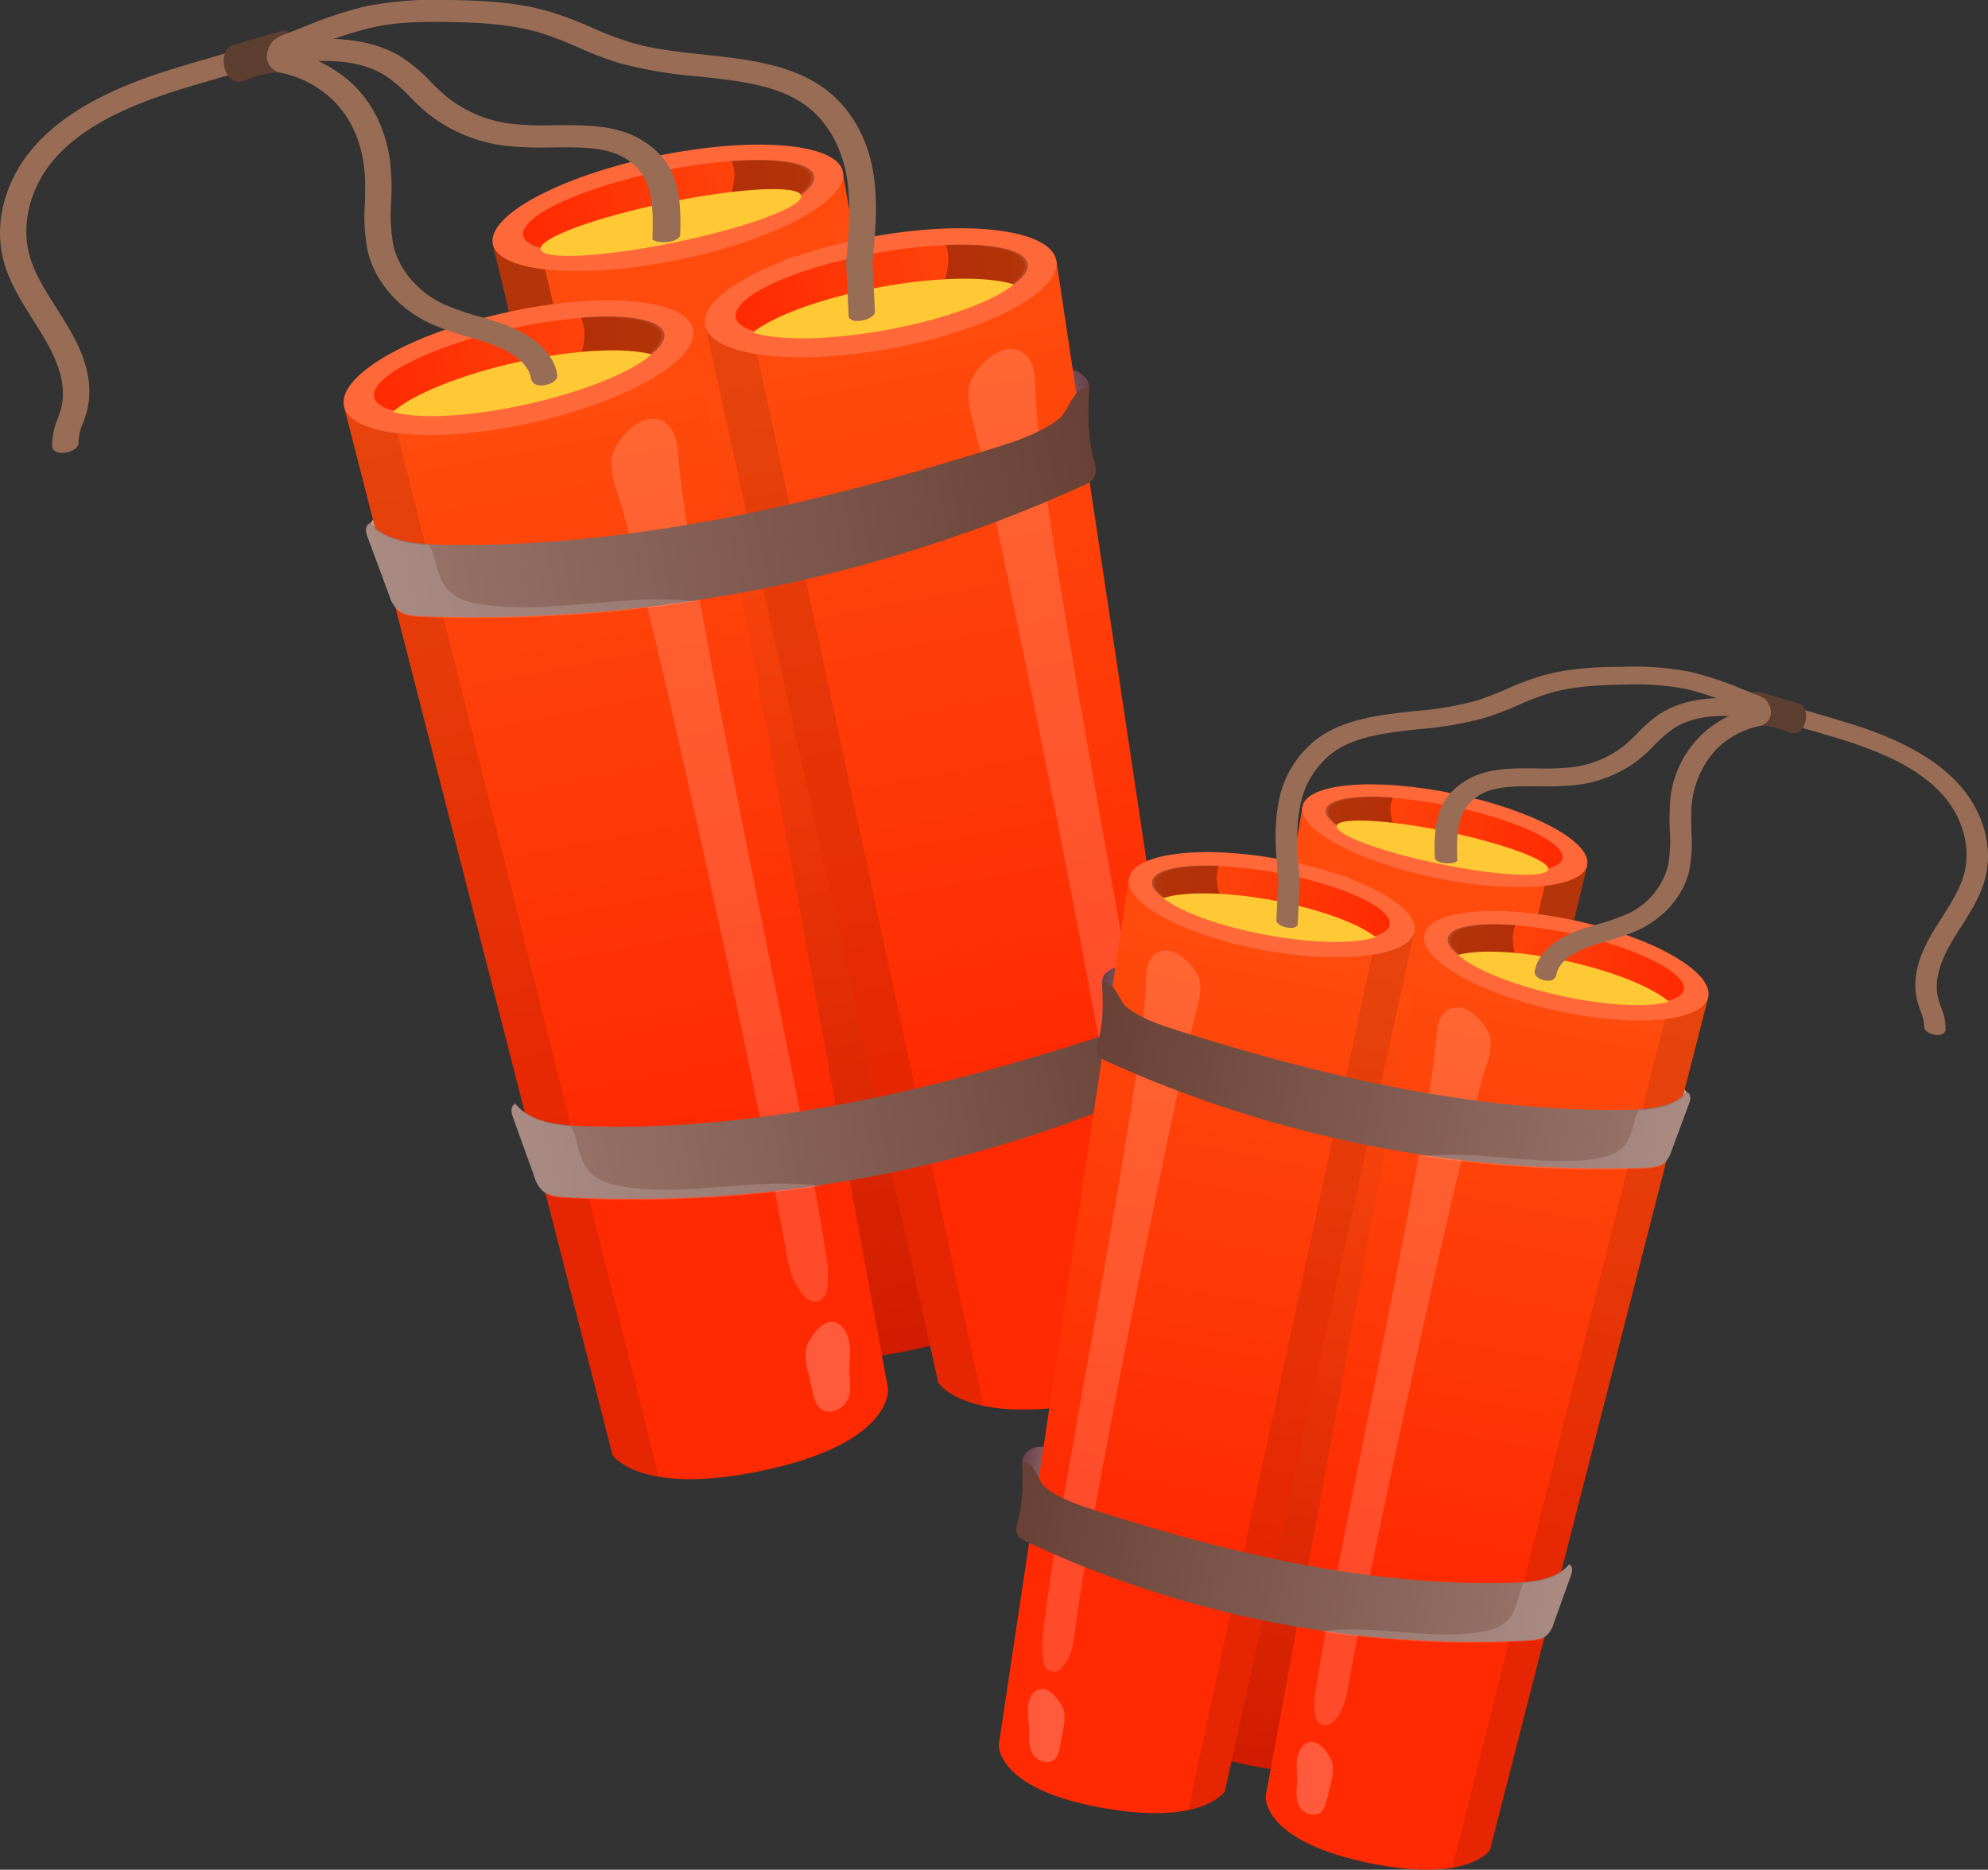 <svg xmlns="http://www.w3.org/2000/svg" xmlns:xlink="http://www.w3.org/1999/xlink" viewBox="0 0 414.42 389.83"><rect x="0" y="0" width="414.42" height="389.83" fill="#333333" stroke="none"/><defs><style>.cls-1{fill:url(#Degradado_sin_nombre_5);}.cls-2{fill:#b59f97;}.cls-3{fill:url(#Degradado_sin_nombre_5-2);}.cls-4{fill:url(#Degradado_sin_nombre_4);}.cls-11,.cls-13,.cls-5,.cls-9{isolation:isolate;}.cls-5{opacity:0.3;}.cls-6{fill:#ff6839;}.cls-7{fill:url(#Degradado_sin_nombre_9);}.cls-8{fill:#ffc935;}.cls-13,.cls-9{fill:#fff;}.cls-9{opacity:0.23;}.cls-10{fill:url(#Degradado_sin_nombre_9-2);}.cls-11{opacity:0.1;}.cls-12{fill:url(#Degradado_sin_nombre_9-3);}.cls-13{opacity:0.16;}.cls-14{fill:url(#Degradado_sin_nombre_9-4);}.cls-15{fill:url(#Degradado_sin_nombre_9-5);}.cls-16{fill:#996d55;}.cls-17{fill:url(#Degradado_sin_nombre_11);}.cls-18{fill:url(#Degradado_sin_nombre_11-2);}.cls-19{fill:#5d3f32;}.cls-20{fill:url(#Degradado_sin_nombre_5-3);}.cls-21{fill:url(#Degradado_sin_nombre_5-4);}.cls-22{fill:url(#Degradado_sin_nombre_4-2);}.cls-23{fill:url(#Degradado_sin_nombre_9-6);}.cls-24{fill:url(#Degradado_sin_nombre_9-7);}.cls-25{fill:url(#Degradado_sin_nombre_9-8);}.cls-26{fill:url(#Degradado_sin_nombre_9-9);}.cls-27{fill:url(#Degradado_sin_nombre_9-10);}.cls-28{fill:url(#Degradado_sin_nombre_11-3);}.cls-29{fill:url(#Degradado_sin_nombre_11-4);}</style><linearGradient id="Degradado_sin_nombre_5" x1="-5348.83" y1="6726.02" x2="-5339.67" y2="6724.12" gradientTransform="translate(-5101.1 6930.39) rotate(180)" gradientUnits="userSpaceOnUse"><stop offset="0" stop-color="#68404b"/><stop offset="1" stop-color="#99756c"/></linearGradient><linearGradient id="Degradado_sin_nombre_5-2" x1="-5328.33" y1="6849.07" x2="-5318.53" y2="6847.04" xlink:href="#Degradado_sin_nombre_5"/><linearGradient id="Degradado_sin_nombre_4" x1="-5245.43" y1="6862.48" x2="-5292.07" y2="6639.2" gradientTransform="translate(-5101.1 6930.39) rotate(180)" gradientUnits="userSpaceOnUse"><stop offset="0.08" stop-color="#ff4b0d"/><stop offset="1" stop-color="#ce1900"/></linearGradient><linearGradient id="Degradado_sin_nombre_9" x1="-5270.15" y1="6893.64" x2="-5210.17" y2="6881.25" gradientTransform="translate(-5101.1 6930.39) rotate(180)" gradientUnits="userSpaceOnUse"><stop offset="0" stop-color="#ff4b0d"/><stop offset="1" stop-color="#ff2a02"/></linearGradient><linearGradient id="Degradado_sin_nombre_9-2" x1="-5286.85" y1="6858.09" x2="-5315.38" y2="6709.48" xlink:href="#Degradado_sin_nombre_9"/><linearGradient id="Degradado_sin_nombre_9-3" x1="-5314.57" y1="6875.98" x2="-5254.59" y2="6863.58" xlink:href="#Degradado_sin_nombre_9"/><linearGradient id="Degradado_sin_nombre_9-4" x1="-5211.13" y1="6843.46" x2="-5239.69" y2="6694.66" xlink:href="#Degradado_sin_nombre_9"/><linearGradient id="Degradado_sin_nombre_9-5" x1="-5239" y1="6860.34" x2="-5179.02" y2="6847.94" xlink:href="#Degradado_sin_nombre_9"/><linearGradient id="Degradado_sin_nombre_11" x1="-5330.68" y1="6837.54" x2="-5180.12" y2="6806.43" gradientTransform="translate(-5101.1 6930.39) rotate(180)" gradientUnits="userSpaceOnUse"><stop offset="0" stop-color="#684035"/><stop offset="1" stop-color="#99756c"/></linearGradient><linearGradient id="Degradado_sin_nombre_11-2" x1="-5351.15" y1="6714.48" x2="-5210.43" y2="6685.4" xlink:href="#Degradado_sin_nombre_11"/><linearGradient id="Degradado_sin_nombre_5-3" x1="93.95" y1="6625.17" x2="101.4" y2="6623.63" gradientTransform="matrix(1, 0, 0, -1, 118.99, 6930.39)" xlink:href="#Degradado_sin_nombre_5"/><linearGradient id="Degradado_sin_nombre_5-4" x1="110.62" y1="6725.24" x2="118.59" y2="6723.6" gradientTransform="matrix(1, 0, 0, -1, 118.99, 6930.39)" xlink:href="#Degradado_sin_nombre_5"/><linearGradient id="Degradado_sin_nombre_4-2" x1="178.05" y1="6736.15" x2="140.11" y2="6554.56" gradientTransform="matrix(1, 0, 0, -1, 118.99, 6930.39)" xlink:href="#Degradado_sin_nombre_4"/><linearGradient id="Degradado_sin_nombre_9-6" x1="157.93" y1="6761.5" x2="206.72" y2="6751.41" gradientTransform="matrix(1, 0, 0, -1, 118.99, 6930.39)" xlink:href="#Degradado_sin_nombre_9"/><linearGradient id="Degradado_sin_nombre_9-7" x1="144.36" y1="6732.58" x2="121.15" y2="6611.72" gradientTransform="matrix(1, 0, 0, -1, 118.99, 6930.39)" xlink:href="#Degradado_sin_nombre_9"/><linearGradient id="Degradado_sin_nombre_9-8" x1="121.81" y1="6747.13" x2="170.59" y2="6737.05" gradientTransform="matrix(1, 0, 0, -1, 118.99, 6930.39)" xlink:href="#Degradado_sin_nombre_9"/><linearGradient id="Degradado_sin_nombre_9-9" x1="205.94" y1="6720.68" x2="182.71" y2="6599.67" gradientTransform="matrix(1, 0, 0, -1, 118.99, 6930.39)" xlink:href="#Degradado_sin_nombre_9"/><linearGradient id="Degradado_sin_nombre_9-10" x1="183.27" y1="6734.41" x2="232.05" y2="6724.33" gradientTransform="matrix(1, 0, 0, -1, 118.99, 6930.39)" xlink:href="#Degradado_sin_nombre_9"/><linearGradient id="Degradado_sin_nombre_11-3" x1="108.71" y1="6715.87" x2="231.16" y2="6690.56" gradientTransform="matrix(1, 0, 0, -1, 118.99, 6930.39)" xlink:href="#Degradado_sin_nombre_11"/><linearGradient id="Degradado_sin_nombre_11-4" x1="92.06" y1="6615.78" x2="206.51" y2="6592.13" gradientTransform="matrix(1, 0, 0, -1, 118.99, 6930.39)" xlink:href="#Degradado_sin_nombre_11"/></defs><g id="Capa_2" data-name="Capa 2"><g id="Elementos"><path class="cls-1" d="M246.48,201.41a5,5,0,0,0-4.21-1.39,4,4,0,0,0-1.66.56,4.29,4.29,0,0,0-1.78,2.91A9.6,9.6,0,0,0,239,208a3.57,3.57,0,0,0,1.5,2.3,4.91,4.91,0,0,0,2.94.46,2.87,2.87,0,0,0,3.13-2.33C247.12,206.24,248.51,203.2,246.48,201.41Z"/><path class="cls-2" d="M79.79,107.24a5.84,5.84,0,0,1,4,.56,7.78,7.78,0,0,1,2.69,2.56,5.26,5.26,0,0,1,1.13,3.51A3.56,3.56,0,0,1,85,116.82a4.75,4.75,0,0,1-2.4-.12,7.33,7.33,0,0,1-3.41-2.38,16.41,16.41,0,0,1-2-3.42C76.5,109.34,77.84,107.71,79.79,107.24Z"/><path class="cls-3" d="M225.92,78.37A5.46,5.46,0,0,0,221.44,77a4.61,4.61,0,0,0-1.78.58,4.51,4.51,0,0,0-1.93,2.94A8.9,8.9,0,0,0,217.8,85a3.61,3.61,0,0,0,1.56,2.29,5.44,5.44,0,0,0,3.13.42,4.23,4.23,0,0,0,2.63-1,3.85,3.85,0,0,0,.75-1.41C226.56,83.2,228.09,80.13,225.92,78.37Z"/><path class="cls-4" d="M175.67,35.81l39.54,229.85s1.07,11.15-28.48,16.47c-24,4.31-29.19-3.37-29.19-3.37L102.72,50.88Z"/><path class="cls-5" d="M106.61,50.08l6.44,3.63L167,283c-7.41-1.19-9.46-4.21-9.46-4.21L102.71,50.86l3.89-.81Z"/><path class="cls-6" d="M141.45,54.16c-20.15,4.16-37.48,2.69-38.72-3.28S116.83,36.69,137,32.52s37.48-2.69,38.71,3.28S161.59,50,141.45,54.16Z"/><path class="cls-7" d="M109.07,49.14c.83,4,14.93,4.44,31.48,1s29.32-9.43,28.5-13.41-14.92-4.45-31.48-1S108.25,45.15,109.07,49.14Z"/><path class="cls-5" d="M169.69,36.64c.74,3.6-9.57,8.84-23.78,12.34,1-1,2.17-2,3.19-3.1a14,14,0,0,0,4-9,7.28,7.28,0,0,0-.61-3.29C162.23,32.81,169.13,33.88,169.69,36.64Z"/><path class="cls-8" d="M140.7,50.54c-15,3.09-27.5,3.74-28,1.45S124,45.34,139,42.25s27.5-3.75,28-1.46S155.68,47.44,140.7,50.54Z"/><path class="cls-9" d="M169.73,54.51c1.76,1.51,1.9,3.81,2,6C173,86.93,200.17,213.3,203.28,239.54a19.27,19.27,0,0,1,0,6.69,2.9,2.9,0,0,1-2,2.38,3.07,3.07,0,0,1-2.82-1c-2.5-2.47-3.05-5.92-3.53-9.17-3.52-23.7-29.45-147.79-36.13-170.82a15,15,0,0,1-.88-6.46C158.48,57.66,165.23,50.66,169.73,54.51Z"/><path class="cls-9" d="M204.41,252.67a3.35,3.35,0,0,1,2.31,1.66c1.51,2.49.61,5.6.62,8.49,0,1.62.29,3.27-.43,4.82a4.59,4.59,0,0,1-4.82,2.51c-1.66-.42-2.15-2-2.45-3.34s-.59-2.75-.9-4.11a10.9,10.9,0,0,1-.34-4.51C198.71,256.48,201.66,252.24,204.41,252.67Z"/><path class="cls-10" d="M220.21,54.31l33.33,222.05s.85,11.93-28.82,16.56c-24,3.76-29.12-4.64-29.12-4.64L147,67.81Z"/><path class="cls-11" d="M150.88,67.07l6.39,4.12L205,293.12c-7.39-1.53-9.37-4.82-9.37-4.82L147,67.83Z"/><path class="cls-6" d="M185.74,72.66c-20.22,3.74-37.57,1.58-38.75-4.84s14.23-14.64,34.44-18.39,37.57-1.58,38.76,4.83S206,68.91,185.74,72.66Z"/><path class="cls-12" d="M153.36,66.15c.74,4.29,14.81,5.28,31.46,2.22s29.5-9,28.78-13.31-14.81-5.27-31.46-2.21S152.61,61.87,153.36,66.15Z"/><path class="cls-5" d="M214.23,55c.68,3.87-9.76,9.09-24,12.32,1-1.08,2.21-2.12,3.23-3.21a15.14,15.14,0,0,0,4.23-9.49,8.12,8.12,0,0,0-.54-3.55C206.82,50.64,213.71,52,214.23,55Z"/><path class="cls-8" d="M211.39,59.32C207,62.83,197,66.55,184.93,68.77s-22.72,2.3-28,.56c4.38-3.51,14.44-7.23,26.47-9.45S206.12,57.58,211.39,59.32Z"/><path class="cls-13" d="M213.9,74.06c1.72,1.67,1.83,4.14,1.89,6.42.73,28.33,23.8,139.42,26.38,167.55a22,22,0,0,1-.13,7.15,3,3,0,0,1-2,2.46,3,3,0,0,1-2.81-1.18c-2.47-2.75-2.92-6.43-3.33-9.93-3-25.44-24.9-134.06-31.12-158.89a16.79,16.79,0,0,1-.77-6.92C202.57,77,209.45,69.81,213.9,74.06Z"/><path class="cls-9" d="M243,262.1a3.46,3.46,0,0,1,2.29,1.86c1.46,2.71.48,6,.42,9.07,0,1.72.23,3.5-.53,5.15s-3,3.11-4.86,2.52c-1.65-.51-2.12-2.2-2.37-3.66s-.54-3-.83-4.44a12.9,12.9,0,0,1-.26-4.84C237.24,266,240.26,261.53,243,262.1Z"/><path class="cls-14" d="M144.41,68.6l40.7,220.85s1.48,11.85-28,17.54c-23.9,4.61-29.41-3.56-29.41-3.56l-56-218.71Z"/><path class="cls-11" d="M75.57,83.84l6.62,3.86,55.14,220.19c-7.5-1.25-9.66-4.46-9.66-4.46l-56-218.71Z"/><path class="cls-6" d="M71.72,84.71c1.45,6.35,18.91,7.89,39,3.46S145.87,75,144.44,68.62s-18.92-7.9-39-3.46S70.26,78.36,71.72,84.71Z"/><path class="cls-15" d="M78,82.86c1,4.24,15.14,4.71,31.65,1.06s29.12-10,28.15-14.29-15.15-4.71-31.66-1.06S77,78.6,78,82.86Z"/><path class="cls-5" d="M138.45,69.5c.88,3.83-9.31,9.42-23.43,13.15,1-1.13,2.12-2.17,3.07-3.32a14.79,14.79,0,0,0,3.74-9.61,8.55,8.55,0,0,0-.73-3.5C130.8,65.45,137.77,66.58,138.45,69.5Z"/><path class="cls-8" d="M135.84,73.9c-4.2,3.68-14.09,7.74-26,10.39s-22.65,3.14-28,1.6c4.21-3.67,14.1-7.74,26-10.39S130.45,72.39,135.84,73.9Z"/><path class="cls-13" d="M139.12,88.49c1.82,1.6,2,4.07,2.23,6.33,2.24,28.15,26.79,139,30.84,166.83a21.82,21.82,0,0,1,.24,7.12,3,3,0,0,1-1.88,2.53,3.09,3.09,0,0,1-2.87-1.06c-2.62-2.65-3.27-6.29-3.88-9.77-4.37-25.21-27.59-133.55-35.14-158a17,17,0,0,1-1.14-6.86C127.92,91.87,134.46,84.43,139.12,88.49Z"/><path class="cls-9" d="M173.78,275.64a3.53,3.53,0,0,1,2.38,1.77c1.62,2.65.8,6,.92,9,.07,1.72.4,3.46-.25,5.13s-2.83,3.2-4.74,2.69c-1.68-.46-2.24-2.1-2.58-3.55l-1-4.39a12.92,12.92,0,0,1-.52-4.78C168.21,279.69,171,275.17,173.78,275.64Z"/><path class="cls-16" d="M182.4,65.14l-.52-10.41c.62-6.45,1.24-13.1,0-19.63-1.42-7.47-5.38-13.66-11.09-17.39-6.86-4.47-15.63-5.42-24.1-6.32-5.2-.57-10.59-1.14-15.3-2.57a76.5,76.5,0,0,1-8-3.05,75.7,75.7,0,0,0-8.56-3.27C107.94.44,100.43.07,93.37,0A75.6,75.6,0,0,0,76.32,1.3,84.66,84.66,0,0,0,63.21,5.65c-1.58.61-3.2,1.25-4.79,1.84-4.55,1.68-9.37,3-14,4.4-4.17,1.19-8.45,2.43-12.64,3.87-11.18,3.87-19.19,8.67-24.47,14.6C1,37.48-1.43,46.59.84,54.72c1.23,4.35,3.69,8.21,6.06,12,.77,1.21,1.58,2.5,2.31,3.75,3.51,5.94,4.63,10.68,3.48,14.87-.17.66-.41,1.33-.67,2a13.82,13.82,0,0,0-1.14,5.94s.48,1.56,2.92,1.06,2.57-1.84,2.57-1.84a10,10,0,0,1,.91-4.2c.27-.74.53-1.53.77-2.34,1.89-7-1.29-13.51-3.88-17.84-.76-1.31-1.6-2.59-2.38-3.85-2.33-3.65-4.54-7.12-5.61-10.93-1.89-6.73.17-14.57,5.39-20.44C16.16,27.72,23.33,23.48,33.48,20c4-1.4,8.22-2.6,12.3-3.78,4.78-1.36,9.71-2.79,14.5-4.53,1.68-.61,3.35-1.27,5-1.9a80.06,80.06,0,0,1,12.08-4C82,4.68,86.94,4.52,92.84,4.58c6.61.08,13.59.4,19.77,2.26a73.55,73.55,0,0,1,7.94,3.05,76,76,0,0,0,8.56,3.27,91.45,91.45,0,0,0,16.38,2.77c8.16.87,15.86,1.7,21.63,5.47,4.74,3.08,8,8.34,9.26,14.76,1.14,6,.54,12.38,0,18.57l.54,11.36s.36,1.25,3,.69C182.2,66.27,182.4,65.14,182.4,65.14Z"/><path class="cls-16" d="M141.78,49.22c.33-8.78-.49-15.61-8.25-20.16-5.24-3.07-11.68-3-17.94-2.95a68.48,68.48,0,0,1-8.33-.22,26.8,26.8,0,0,1-13.94-5.55,44.82,44.82,0,0,1-3.45-3.22,33.81,33.81,0,0,0-5.83-5C76.37,7.16,64.56,6.77,49.9,11l1.42,4.34c8.94-2.56,21.25-4.56,29.14.51a31.47,31.47,0,0,1,5.06,4.39,46.44,46.44,0,0,0,3.8,3.53,32.23,32.23,0,0,0,16.84,6.71,79.16,79.16,0,0,0,9.1.26c5.66-.06,11-.12,14.9,2.16,5.84,3.43,6.13,9.42,5.84,17,0,0,.65.74,3,.58C141.22,50.29,141.78,49.22,141.78,49.22Z"/><path class="cls-16" d="M116.22,78.41C115.7,74.2,112,70.4,106,68c-2.07-.83-4.22-1.45-6.3-2.07a54.67,54.67,0,0,1-6.9-2.37c-5.53-2.51-9.57-7.14-10.8-12.4A35.27,35.27,0,0,1,81.55,42c.07-1.75.13-3.54,0-5.33C81.37,31.48,79.88,24,74,18a27.82,27.82,0,0,0-22-7.75l.18,4.57a22.07,22.07,0,0,1,17.45,6.27c5,5.09,6.28,11.57,6.45,16.09.08,1.65,0,3.3,0,5a37.52,37.52,0,0,0,.57,10.16c1.52,6.43,6.5,12.12,13.29,15.22a56.93,56.93,0,0,0,7.62,2.66c2,.59,4,1.17,5.78,1.89,2.07.83,6.93,3.17,7.39,7,0,0,.47,1.66,2.81,1.18C116.07,79.89,116.22,78.41,116.22,78.41Z"/><path class="cls-17" d="M207.07,93.45C170,105.12,131.23,114.2,92.74,113.58c-5.82-.1-12.33-.7-15.57-4.54-1.1.41-1,1.74-.63,2.67,1.53,4.12,3.06,8.27,4.6,12.39A6.63,6.63,0,0,0,83,127.2c1.39,1.07,3.46,1.21,5.4,1.28a307.27,307.27,0,0,0,137.24-27.17,6.27,6.27,0,0,0,2.15-1.34c1-1.19.62-2.77.24-4.12-1.38-5-1.22-9.81-.95-14.95-3.2-.52-4.38,4.92-6.4,6.48C216.9,90.3,211.78,92,207.07,93.45Z"/><path class="cls-13" d="M88.47,128.69c-1.94-.08-4-.21-5.39-1.29a6.49,6.49,0,0,1-1.9-3.09c-1.55-4.15-3.06-8.28-4.6-12.4-.34-.93-.49-2.22.63-2.67,2.62,3.14,7.43,4.12,12.29,4.42a11.39,11.39,0,0,1,.84,2c.85,2.62,1.19,5.55,3.3,7.58s5.27,2.66,8.41,3c14,1.59,28.92-2.54,42.8-.85A303.32,303.32,0,0,1,88.47,128.69Z"/><path class="cls-18" d="M229,216.21c-34.58,11.16-70.83,19.72-106.94,18.6-5.44-.17-11.57-.85-14.63-4.73-1,.4-.9,1.72-.56,2.65,1.49,4.13,3,8.29,4.46,12.42a6.88,6.88,0,0,0,1.81,3.12c1.29,1.09,3.25,1.25,5.08,1.35A269.17,269.17,0,0,0,246.5,224.29a5.4,5.4,0,0,0,2-1.31c.94-1.17.55-2.75.17-4.1-1.35-5-1.26-9.8-1.09-14.92-3-.57-4,4.85-5.92,6.38C238.13,213.2,233.36,214.8,229,216.21Z"/><path class="cls-13" d="M118.25,249.82c-1.83-.1-3.78-.26-5.08-1.35a6.69,6.69,0,0,1-1.8-3.12c-1.5-4.15-3-8.28-4.47-12.42-.33-.93-.48-2.22.57-2.66,2.51,3.17,7,4.21,11.55,4.57a11.76,11.76,0,0,1,.83,2c.82,2.63,1.19,5.55,3.2,7.6s5,2.72,7.92,3.13c13.14,1.78,27.07-2.15,40.11-.28A265,265,0,0,1,118.25,249.82Z"/><path class="cls-19" d="M55.64,11.51A3.51,3.51,0,0,0,57.9,15a23.18,23.18,0,0,0-6.14,1.5,5.11,5.11,0,0,1-2.16.57,2.89,2.89,0,0,1-2.27-1.64A5.37,5.37,0,0,1,47,10.83a2.3,2.3,0,0,1,.78-1.06,4,4,0,0,1,1-.42l8.88-2.62c.9-.26,2-.49,2.65,0a13.75,13.75,0,0,0-3.17,1.56A5.36,5.36,0,0,0,55.64,11.51Z"/><path class="cls-20" d="M214,302.81a4.12,4.12,0,0,1,3.42-1.13,3.33,3.33,0,0,1,1.36.46,3.47,3.47,0,0,1,1.44,2.36,7.94,7.94,0,0,1-.09,3.63,3,3,0,0,1-1.22,1.88,4.08,4.08,0,0,1-2.4.37,3,3,0,0,1-2-.76,3,3,0,0,1-.56-1.14C213.43,306.74,212.3,304.27,214,302.81Z"/><path class="cls-2" d="M349.52,226.22a4.77,4.77,0,0,0-3.28.46,6.31,6.31,0,0,0-2.18,2.08,4.35,4.35,0,0,0-.93,2.86,2.91,2.91,0,0,0,2.16,2.4,3.89,3.89,0,0,0,1.95-.1A5.92,5.92,0,0,0,350,232a13,13,0,0,0,1.6-2.78C352.2,227.94,351.1,226.61,349.52,226.22Z"/><path class="cls-21" d="M230.67,202.75a4.44,4.44,0,0,1,3.64-1.09,3.35,3.35,0,0,1,3,2.87,7.19,7.19,0,0,1-.05,3.63A2.92,2.92,0,0,1,236,210a4.46,4.46,0,0,1-2.54.34,3.43,3.43,0,0,1-2.13-.79,3.23,3.23,0,0,1-.62-1.15C230.15,206.67,228.91,204.18,230.67,202.75Z"/><path class="cls-22" d="M271.54,168.13,239.38,355.07s-.87,9.07,23.16,13.4c19.5,3.5,23.75-2.74,23.75-2.74l44.59-185.34Z"/><path class="cls-5" d="M327.71,179.73l-5.24,3L278.59,369.14c6-1,7.7-3.43,7.7-3.43l44.59-185.34-3.17-.65Z"/><path class="cls-6" d="M299.37,183.05c16.39,3.39,30.48,2.19,31.49-2.67S319.39,168.84,303,165.46s-30.49-2.2-31.49,2.66S283,179.67,299.37,183.05Z"/><path class="cls-23" d="M325.71,179c-.68,3.24-12.15,3.61-25.61.83s-23.85-7.67-23.18-10.91,12.14-3.61,25.61-.83S326.38,175.73,325.71,179Z"/><path class="cls-5" d="M276.4,168.8c-.6,2.93,7.79,7.19,19.34,10-.8-.86-1.76-1.65-2.59-2.52a11.44,11.44,0,0,1-3.29-7.34,6,6,0,0,1,.5-2.68C282.47,165.69,276.86,166.56,276.4,168.8Z"/><path class="cls-8" d="M300,180.11c12.18,2.52,22.37,3,22.75,1.18s-9.17-5.41-21.35-7.93-22.38-3-22.76-1.18S287.8,177.59,300,180.11Z"/><path class="cls-9" d="M276.37,183.34c-1.43,1.23-1.54,3.1-1.63,4.83-1,21.54-23.12,124.32-25.66,145.65a15.84,15.84,0,0,0,0,5.45,2.33,2.33,0,0,0,1.59,1.93,2.5,2.5,0,0,0,2.29-.82c2-2,2.48-4.81,2.87-7.45,2.87-19.28,24-120.21,29.39-138.94a12.24,12.24,0,0,0,.72-5.25C285.52,185.9,280,180.21,276.37,183.34Z"/><path class="cls-9" d="M248.17,344.51a2.69,2.69,0,0,0-1.88,1.35c-1.23,2-.5,4.55-.5,6.9,0,1.31-.24,2.66.35,3.92a3.72,3.72,0,0,0,3.92,2c1.34-.34,1.74-1.61,2-2.71s.48-2.24.73-3.35a8.74,8.74,0,0,0,.27-3.67C252.8,347.61,250.4,344.16,248.17,344.51Z"/><path class="cls-24" d="M235.31,183.18l-27.1,180.59s-.69,9.7,23.44,13.47c19.55,3.06,23.68-3.77,23.68-3.77L294.9,194.16Z"/><path class="cls-11" d="M291.7,193.55l-5.19,3.35L247.68,377.41c6-1.25,7.63-3.93,7.63-3.93l39.56-179.31Z"/><path class="cls-6" d="M263.35,198.1c16.44,3.05,30.56,1.28,31.52-3.93s-11.58-11.92-28-15-30.55-1.29-31.52,3.93S246.91,195.05,263.35,198.1Z"/><path class="cls-25" d="M289.69,192.81c-.6,3.49-12.05,4.29-25.59,1.8s-24-7.33-23.41-10.82,12.05-4.29,25.59-1.8S290.3,189.32,289.69,192.81Z"/><path class="cls-5" d="M240.18,183.72c-.55,3.15,7.94,7.39,19.54,10-.82-.88-1.8-1.72-2.63-2.61a12.28,12.28,0,0,1-3.44-7.72,6.6,6.6,0,0,1,.44-2.88C246.2,180.19,240.6,181.31,240.18,183.72Z"/><path class="cls-8" d="M242.49,187.25c3.56,2.86,11.74,5.88,21.52,7.69s18.48,1.87,22.77.46c-3.56-2.86-11.74-5.89-21.52-7.7S246.78,185.84,242.49,187.25Z"/><path class="cls-13" d="M240.45,199.24c-1.4,1.36-1.49,3.36-1.54,5.22-.59,23-19.36,113.39-21.46,136.27a18,18,0,0,0,.11,5.81,2.12,2.12,0,0,0,3.92,1c2-2.24,2.38-5.23,2.71-8.08,2.46-20.69,20.25-109,25.31-129.22a13.83,13.83,0,0,0,.63-5.63C249.67,201.65,244.06,195.78,240.45,199.24Z"/><path class="cls-9" d="M216.79,352.18a2.79,2.79,0,0,0-1.86,1.5c-1.19,2.21-.39,4.89-.35,7.39a10.05,10.05,0,0,0,.43,4.18,3.63,3.63,0,0,0,4,2.05c1.34-.41,1.72-1.78,1.93-3s.44-2.4.67-3.61a10.38,10.38,0,0,0,.21-3.93C221.47,355.31,219,351.71,216.79,352.18Z"/><path class="cls-26" d="M297,194.8,263.86,374.42s-1.2,9.64,22.8,14.26c19.44,3.75,23.92-2.89,23.92-2.89l45.53-177.88Z"/><path class="cls-11" d="M353,207.2l-5.38,3.13L302.73,389.42c6.1-1,7.85-3.63,7.85-3.63l45.53-177.88Z"/><path class="cls-6" d="M356.09,207.9c-1.18,5.17-15.38,6.42-31.71,2.81s-28.6-10.73-27.44-15.9,15.39-6.42,31.71-2.81S357.27,202.74,356.09,207.9Z"/><path class="cls-27" d="M351,206.4c-.79,3.45-12.32,3.83-25.74.86s-23.69-8.18-22.9-11.63,12.32-3.82,25.75-.85S351.77,202.93,351,206.4Z"/><path class="cls-5" d="M301.82,195.53c-.72,3.11,7.57,7.67,19.05,10.69-.78-.91-1.72-1.76-2.5-2.69a12.08,12.08,0,0,1-3-7.82,6.93,6.93,0,0,1,.59-2.85C308,192.24,302.37,193.15,301.82,195.53Z"/><path class="cls-8" d="M303.93,199.11c3.42,3,11.47,6.29,21.18,8.45s18.41,2.55,22.81,1.3c-3.42-3-11.47-6.29-21.18-8.45S308.32,197.88,303.93,199.11Z"/><path class="cls-13" d="M301.27,211c-1.48,1.3-1.67,3.3-1.82,5.15-1.81,22.89-21.78,113-25.08,135.68a18.15,18.15,0,0,0-.2,5.79,2.44,2.44,0,0,0,1.53,2.06,2.51,2.51,0,0,0,2.34-.87c2.13-2.15,2.66-5.11,3.15-7.94,3.56-20.51,22.44-108.62,28.59-128.53a13.93,13.93,0,0,0,.92-5.59C310.38,213.73,305.06,207.67,301.27,211Z"/><path class="cls-9" d="M273.08,363.19a2.86,2.86,0,0,0-1.94,1.43c-1.31,2.17-.65,4.85-.74,7.34a10,10,0,0,0,.2,4.18,3.57,3.57,0,0,0,3.85,2.18c1.37-.37,1.82-1.71,2.1-2.88s.57-2.38.86-3.57a10.48,10.48,0,0,0,.42-3.89C277.61,366.48,275.34,362.81,273.08,363.19Z"/><path class="cls-16" d="M266.07,192l.42-8.47c-.5-5.24-1-10.66,0-16a21.36,21.36,0,0,1,9-14.14c5.58-3.64,12.71-4.41,19.6-5.14a70.23,70.23,0,0,0,12.44-2.09,63.68,63.68,0,0,0,6.48-2.48,60.19,60.19,0,0,1,7-2.66c5.62-1.68,11.73-2,17.47-2a61.53,61.53,0,0,1,13.86,1.05A69.39,69.39,0,0,1,363,143.6c1.29.5,2.61,1,3.9,1.5,3.7,1.36,7.62,2.48,11.41,3.57,3.39,1,6.87,2,10.28,3.15,9.1,3.16,15.61,7.05,19.91,11.88,5.13,5.79,7.08,13.2,5.23,19.81-1,3.54-3,6.68-4.92,9.72-.63,1-1.29,2-1.89,3.05-2.85,4.83-3.76,8.68-2.83,12.1.14.53.34,1.07.55,1.66a11.16,11.16,0,0,1,.93,4.82s-.4,1.27-2.38.86-2.08-1.49-2.08-1.49a8.35,8.35,0,0,0-.75-3.42c-.22-.6-.43-1.25-.62-1.9-1.54-5.65,1.05-11,3.15-14.51.62-1.07,1.3-2.11,1.94-3.13,1.89-3,3.69-5.79,4.56-8.89,1.54-5.47-.14-11.85-4.39-16.62-3.72-4.21-9.56-7.66-17.82-10.5-3.25-1.14-6.68-2.12-10-3.08-3.88-1.1-7.89-2.26-11.79-3.68-1.36-.5-2.72-1-4-1.55a66,66,0,0,0-9.83-3.29,55.25,55.25,0,0,0-12.63-.93c-5.38.07-11.05.33-16.08,1.84a61.61,61.61,0,0,0-6.46,2.48,61.62,61.62,0,0,1-7,2.66A75,75,0,0,1,296.08,152c-6.63.71-12.89,1.39-17.58,4.45a18,18,0,0,0-7.54,12c-.93,4.87-.44,10.07,0,15.11l-.44,9.24s-.29,1-2.4.56C266.23,192.91,266.07,192,266.07,192Z"/><path class="cls-16" d="M299.1,179c-.26-7.14.41-12.7,6.71-16.4,4.26-2.5,9.5-2.44,14.59-2.4a53.48,53.48,0,0,0,6.78-.18,21.76,21.76,0,0,0,11.34-4.51,36,36,0,0,0,2.8-2.62,27.58,27.58,0,0,1,4.75-4.08c6.23-4,15.84-4.34,27.76-.93l-1.15,3.53c-7.28-2.08-17.29-3.71-23.7.41a26,26,0,0,0-4.12,3.57,35.82,35.82,0,0,1-3.09,2.88,26.32,26.32,0,0,1-13.69,5.45,63.26,63.26,0,0,1-7.4.21c-4.61,0-8.95-.09-12.13,1.76-4.75,2.79-5,7.67-4.75,13.82,0,0-.53.6-2.45.47S299.1,179,299.1,179Z"/><path class="cls-16" d="M319.9,202.78c.42-3.43,3.43-6.51,8.27-8.47,1.69-.67,3.44-1.18,5.12-1.68a43.35,43.35,0,0,0,5.61-1.93,15.28,15.28,0,0,0,8.79-10.08,29,29,0,0,0,.4-7.45c-.06-1.42-.1-2.88,0-4.33a21.55,21.55,0,0,1,24.07-21.48l-.15,3.71a17.94,17.94,0,0,0-14.18,5.11,19.57,19.57,0,0,0-5.25,13.08c-.07,1.34,0,2.68,0,4.1a30.8,30.8,0,0,1-.47,8.27c-1.23,5.23-5.28,9.86-10.8,12.38a48,48,0,0,1-6.2,2.16c-1.67.49-3.23,1-4.7,1.54-1.69.67-5.63,2.58-6,5.73,0,0-.38,1.35-2.29,1C320,204,319.9,202.78,319.9,202.78Z"/><path class="cls-28" d="M246,215c30.15,9.49,61.69,16.88,93,16.38,4.73-.09,10-.58,12.66-3.7.9.34.79,1.41.52,2.17-1.25,3.35-2.49,6.73-3.74,10.08a5.4,5.4,0,0,1-1.55,2.52c-1.12.87-2.81,1-4.38,1a250,250,0,0,1-111.63-22.1,5,5,0,0,1-1.74-1.09c-.84-1-.5-2.25-.2-3.34,1.13-4,1-8,.78-12.17,2.6-.42,3.55,4,5.2,5.27C238,212.45,242.18,213.79,246,215Z"/><path class="cls-13" d="M342.46,243.67c1.58-.06,3.28-.17,4.39-1a5.28,5.28,0,0,0,1.54-2.51c1.26-3.38,2.49-6.73,3.74-10.08.28-.76.4-1.82-.51-2.18-2.13,2.56-6,3.35-10,3.6a9,9,0,0,0-.69,1.63c-.69,2.14-1,4.51-2.68,6.16s-4.29,2.17-6.85,2.47c-11.39,1.3-23.51-2.06-34.8-.68A246.87,246.87,0,0,0,342.46,243.67Z"/><path class="cls-29" d="M228.19,314.85c28.13,9.08,57.61,16,87,15.13,4.43-.14,9.42-.7,11.9-3.85.84.33.74,1.4.46,2.16-1.21,3.36-2.43,6.74-3.63,10.1a5.62,5.62,0,0,1-1.47,2.54c-1.05.88-2.64,1-4.13,1.09a218.82,218.82,0,0,1-104.36-20.6,4.52,4.52,0,0,1-1.61-1.06c-.77-1-.45-2.24-.15-3.33,1.11-4,1-8,.89-12.14,2.45-.46,3.28,3.94,4.82,5.18C220.74,312.4,224.62,313.71,228.19,314.85Z"/><path class="cls-13" d="M318.24,342.19c1.49-.09,3.08-.22,4.13-1.1a5.48,5.48,0,0,0,1.47-2.54c1.22-3.37,2.44-6.73,3.63-10.1.27-.75.4-1.81-.46-2.16-2,2.57-5.71,3.42-9.4,3.72a9.63,9.63,0,0,0-.67,1.63c-.67,2.14-1,4.52-2.61,6.18s-4.05,2.22-6.43,2.56c-10.69,1.44-22-1.75-32.63-.24A215.65,215.65,0,0,0,318.24,342.19Z"/><path class="cls-19" d="M369.16,148.37a2.84,2.84,0,0,1-1.84,2.84,18.77,18.77,0,0,1,5,1.23,4.1,4.1,0,0,0,1.76.45,2.29,2.29,0,0,0,1.84-1.33,4.37,4.37,0,0,0,.29-3.75,1.87,1.87,0,0,0-.63-.86,3.15,3.15,0,0,0-.82-.34l-7.22-2.13c-.73-.21-1.66-.4-2.16,0a11.69,11.69,0,0,1,2.58,1.27A4.35,4.35,0,0,1,369.16,148.37Z"/></g></g></svg>